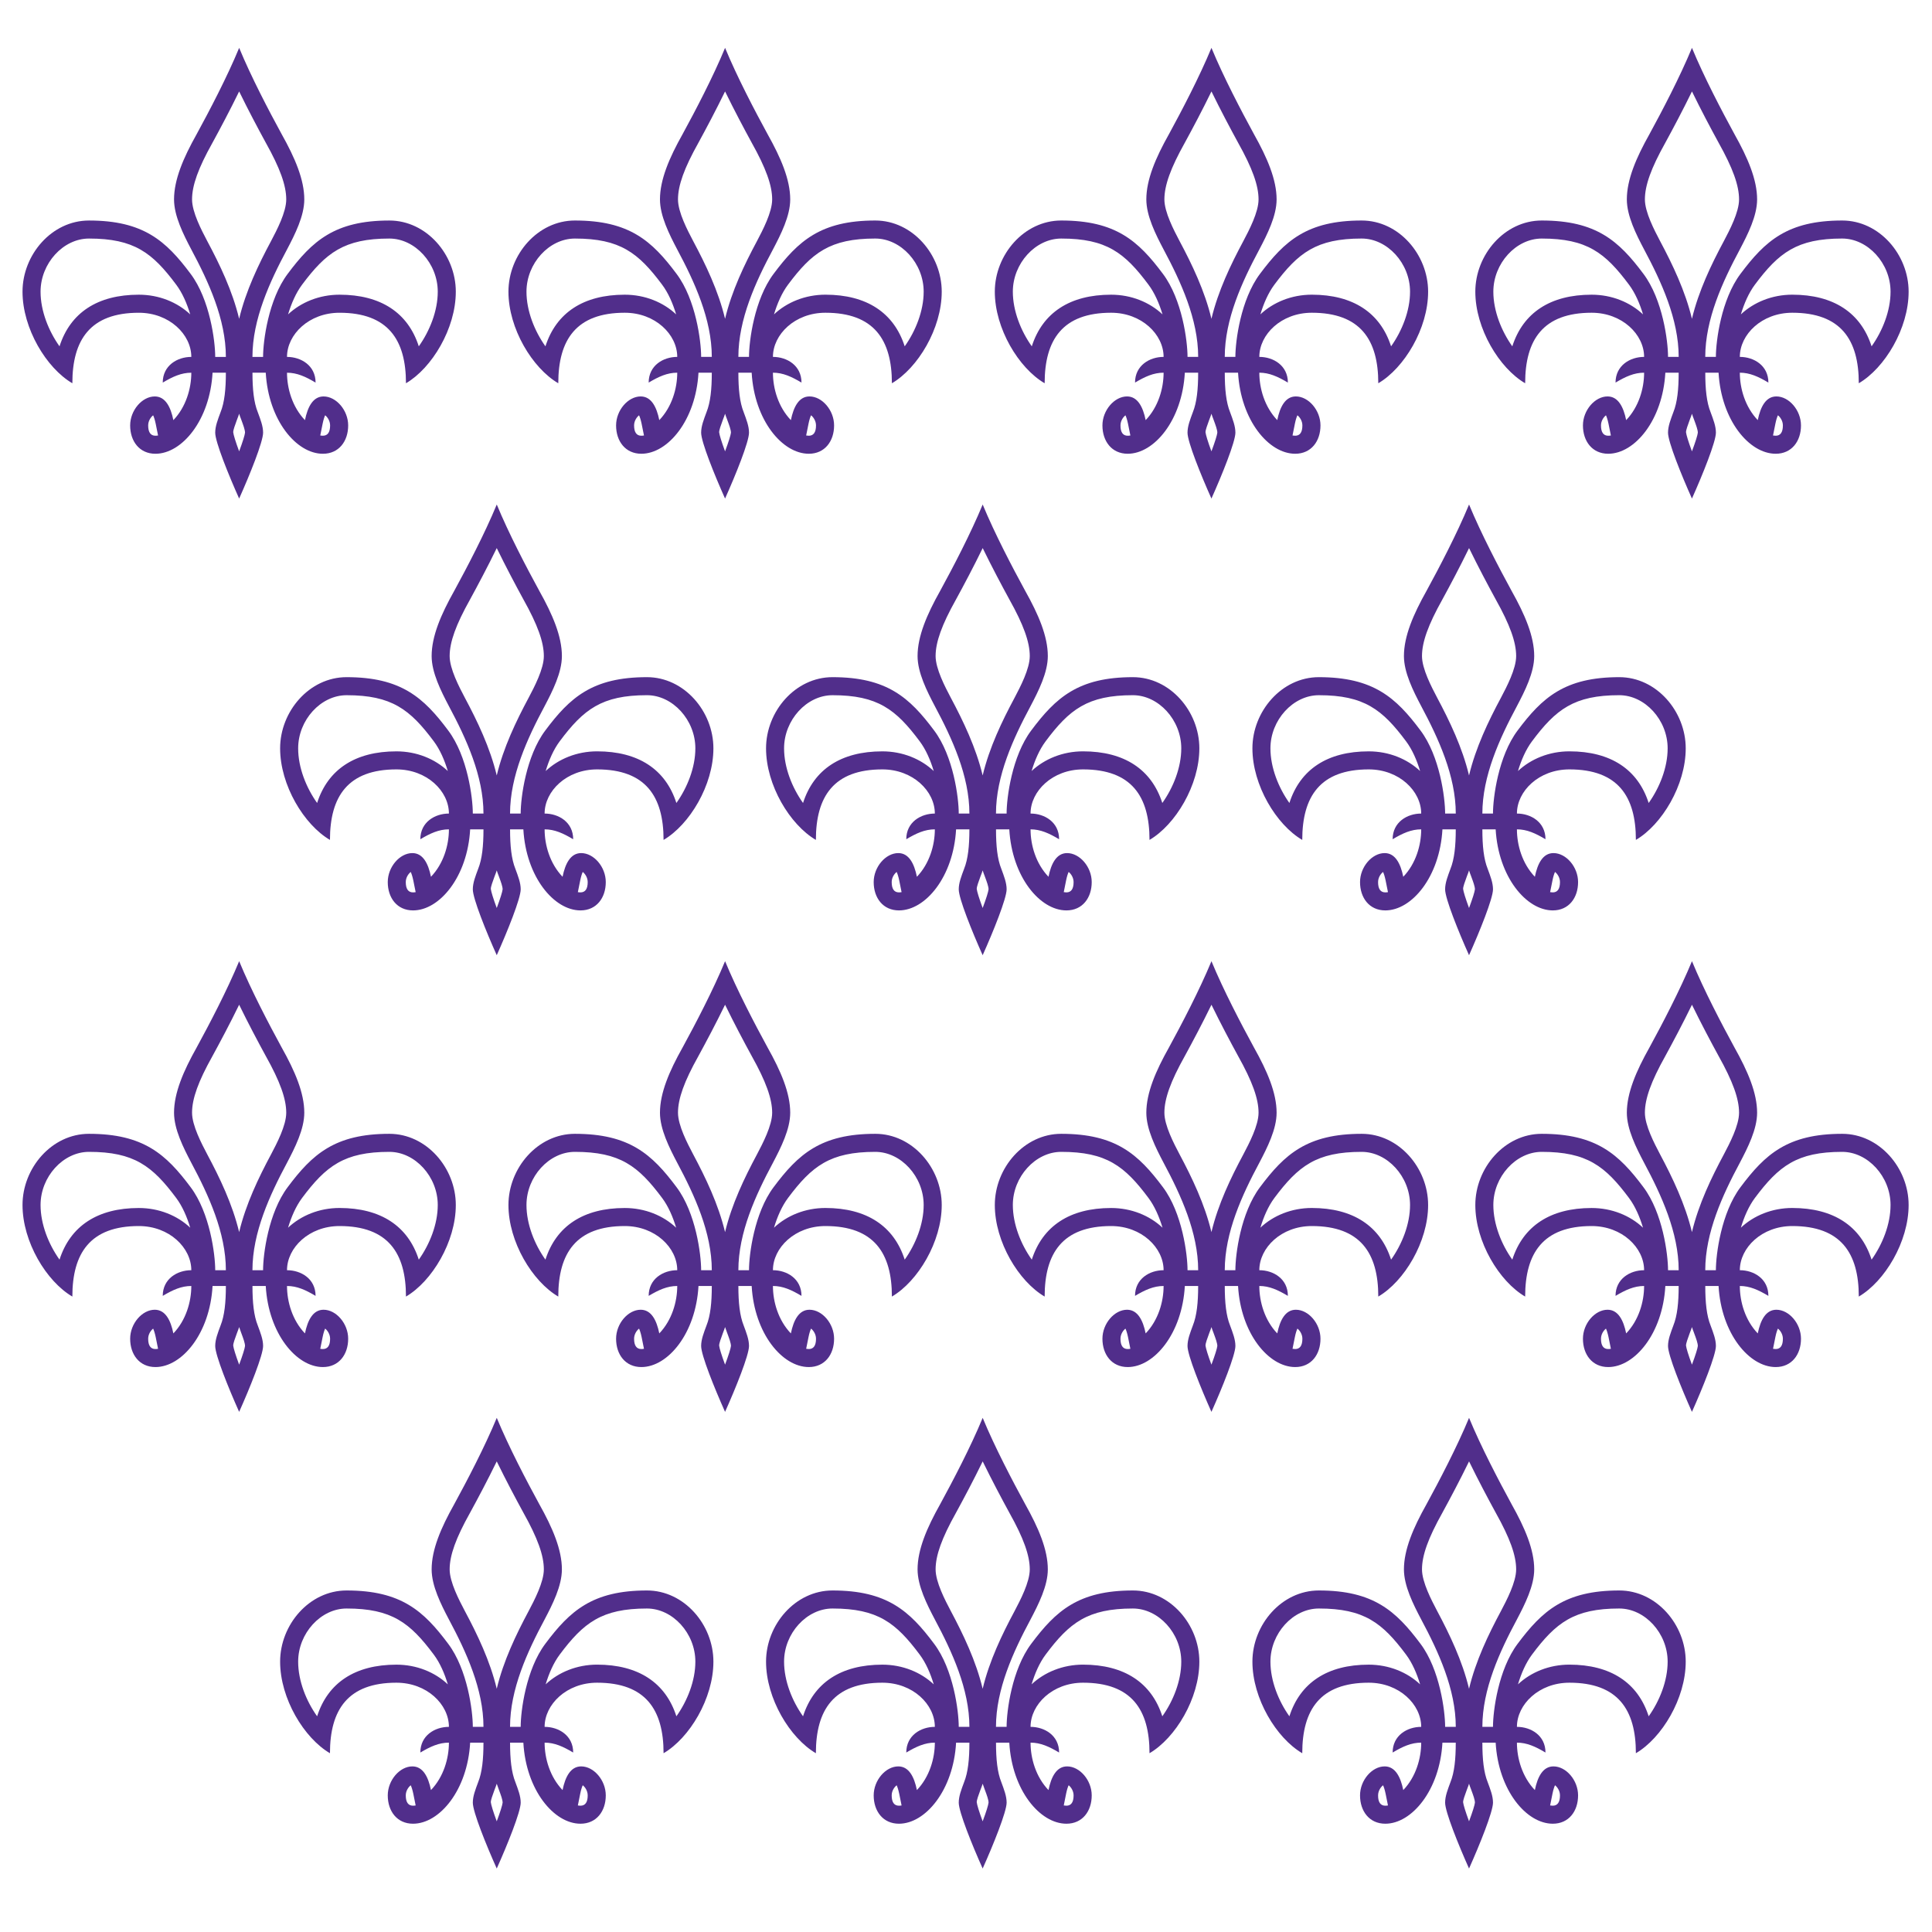 <?xml version="1.0" encoding="utf-8"?>
<!-- Generator: Adobe Illustrator 16.0.3, SVG Export Plug-In . SVG Version: 6.00 Build 0)  -->
<!DOCTYPE svg PUBLIC "-//W3C//DTD SVG 1.1//EN" "http://www.w3.org/Graphics/SVG/1.1/DTD/svg11.dtd">
<svg version="1.1" id="Layer_1" xmlns="http://www.w3.org/2000/svg" xmlns:xlink="http://www.w3.org/1999/xlink" x="0px" y="0px"
	 width="165px" height="165px" viewBox="0 0 165 165" enable-background="new 0 0 165 165" xml:space="preserve">
<g>
	<g>
		<g>
			<defs>
				<path id="SVGID_1_" d="M20.424,38.547c0.304-0.814,0.481-1.387,0.502-1.594c0-0.243-0.147-0.639-0.304-1.064l-0.038-0.105
					c-0.059-0.145-0.111-0.293-0.161-0.45c-0.042,0.14-0.093,0.275-0.144,0.403l-0.058,0.156c-0.153,0.421-0.301,0.816-0.304,1.018
					C19.941,37.139,20.12,37.724,20.424,38.547 M27.575,37.212c0.411,0,0.617-0.296,0.617-0.878c0-0.406-0.244-0.729-0.423-0.868
					c-0.062,0.134-0.141,0.356-0.215,0.721l-0.203,1.004C27.426,37.205,27.503,37.212,27.575,37.212 M13.274,37.212
					c0.073,0,0.149-0.007,0.225-0.021l-0.202-1.004c-0.076-0.363-0.157-0.587-0.218-0.718c-0.18,0.137-0.424,0.458-0.424,0.865
					C12.655,36.917,12.863,37.212,13.274,37.212 M35.766,29.578c0.928-1.303,1.62-3.022,1.62-4.667c0-2.418-1.933-4.538-4.135-4.538
					c-3.859,0-5.418,1.214-7.453,3.941c-0.528,0.706-0.919,1.617-1.196,2.536c1.1-1.032,2.663-1.682,4.392-1.682
					C32.52,25.168,34.844,26.709,35.766,29.578 M5.083,29.578c0.921-2.869,3.245-4.41,6.772-4.41c1.729,0,3.292,0.646,4.391,1.682
					c-0.276-0.921-0.667-1.831-1.198-2.539c-2.032-2.724-3.59-3.938-7.449-3.938c-2.203,0-4.135,2.12-4.135,4.538
					C3.463,26.556,4.155,28.275,5.083,29.578 M20.424,27.227c0.569-2.384,1.656-4.644,2.724-6.638
					c0.486-0.92,1.298-2.465,1.298-3.559c0-1.194-0.536-2.68-1.742-4.833c-0.669-1.225-1.498-2.785-2.28-4.389
					c-0.782,1.604-1.613,3.167-2.288,4.403c-1.199,2.139-1.734,3.624-1.734,4.818c0,1.091,0.812,2.636,1.293,3.55
					C18.767,22.582,19.853,24.843,20.424,27.227 M20.424,42.579c-0.907-2.024-2.044-4.84-2.044-5.626
					c0-0.564,0.227-1.125,0.456-1.747c0.34-0.842,0.454-1.967,0.454-3.375h-1.137c-0.226,4.051-2.61,6.922-4.879,6.922
					c-1.362,0-2.158-1.069-2.158-2.418c0-1.296,1.023-2.477,2.101-2.477c0.907,0,1.362,0.899,1.589,2.024
					c1.077-1.125,1.533-2.7,1.533-4.051c-0.853,0-1.589,0.337-2.44,0.844c0-1.463,1.248-2.194,2.44-2.194
					c0-1.914-1.874-3.771-4.484-3.771c-4.143,0-5.676,2.307-5.676,6.022c-2.214-1.296-4.256-4.672-4.256-7.821
					c0-3.154,2.496-6.078,5.675-6.078c4.654,0,6.583,1.743,8.683,4.557c1.646,2.193,2.099,5.739,2.099,7.091h0.91
					c0-3.208-1.477-6.417-2.951-9.172c-0.683-1.297-1.476-2.873-1.476-4.278c0-1.689,0.793-3.546,1.931-5.571
					c1.077-1.971,2.609-4.896,3.631-7.372c1.021,2.476,2.554,5.4,3.631,7.372c1.137,2.025,1.931,3.882,1.931,5.571
					c0,1.406-0.794,2.981-1.477,4.278c-1.476,2.755-2.951,5.963-2.951,9.172h0.908c0-1.352,0.454-4.897,2.1-7.091
					c2.101-2.814,4.03-4.557,8.685-4.557c3.178,0,5.675,2.924,5.675,6.078c0,3.149-2.042,6.525-4.256,7.821
					c0-3.715-1.533-6.022-5.675-6.022c-2.611,0-4.485,1.857-4.485,3.771c1.193,0,2.44,0.731,2.44,2.194
					c-0.85-0.507-1.587-0.844-2.44-0.844c0,1.351,0.456,2.926,1.533,4.051c0.229-1.125,0.683-2.024,1.59-2.024
					c1.079,0,2.101,1.181,2.101,2.477c0,1.35-0.796,2.418-2.158,2.418c-2.271,0-4.654-2.871-4.881-6.922h-1.135
					c0,1.408,0.114,2.533,0.455,3.375c0.228,0.621,0.453,1.183,0.453,1.747C22.467,37.739,21.332,40.555,20.424,42.579
					L20.424,42.579L20.424,42.579z"/>
			</defs>
			<use xlink:href="#SVGID_1_"  overflow="visible" fill="#512E8B"/>
			<clipPath id="SVGID_2_">
				<use xlink:href="#SVGID_1_"  overflow="visible"/>
			</clipPath>
			<g transform="matrix(1 0 0 1 -5.571428e-008 3.086158e-008)" clip-path="url(#SVGID_2_)">
			</g>
		</g>
	</g>
</g>
<g>
	<g>
		<g>
			<defs>
				<path id="SVGID_3_" d="M61.923,38.547c0.305-0.814,0.482-1.387,0.503-1.594c0-0.243-0.147-0.64-0.304-1.064l-0.038-0.105
					c-0.059-0.145-0.111-0.293-0.161-0.449c-0.042,0.141-0.093,0.275-0.144,0.403l-0.058,0.156
					c-0.153,0.421-0.301,0.816-0.304,1.019C61.44,37.139,61.619,37.724,61.923,38.547 M69.073,37.213
					c0.411,0,0.617-0.297,0.617-0.879c0-0.406-0.244-0.729-0.423-0.867c-0.062,0.133-0.142,0.355-0.216,0.721l-0.202,1.004
					C68.925,37.205,69.002,37.213,69.073,37.213 M54.773,37.213c0.073,0,0.149-0.008,0.225-0.021l-0.202-1.004
					c-0.076-0.363-0.157-0.588-0.218-0.719c-0.18,0.138-0.424,0.459-0.424,0.865C54.154,36.916,54.362,37.213,54.773,37.213
					 M77.265,29.578c0.928-1.303,1.62-3.021,1.62-4.668c0-2.418-1.933-4.538-4.135-4.538c-3.859,0-5.418,1.214-7.452,3.941
					c-0.528,0.706-0.92,1.616-1.196,2.536c1.1-1.032,2.663-1.682,4.392-1.682C74.019,25.168,76.343,26.709,77.265,29.578
					 M46.582,29.578c0.921-2.869,3.245-4.41,6.772-4.41c1.729,0,3.292,0.646,4.391,1.682c-0.276-0.921-0.667-1.83-1.198-2.539
					c-2.032-2.724-3.59-3.938-7.449-3.938c-2.203,0-4.135,2.12-4.135,4.538C44.962,26.557,45.654,28.275,46.582,29.578
					 M61.923,27.227c0.569-2.383,1.656-4.643,2.725-6.637c0.485-0.92,1.298-2.465,1.298-3.559c0-1.194-0.536-2.68-1.742-4.833
					c-0.669-1.225-1.497-2.785-2.28-4.389c-0.782,1.604-1.612,3.167-2.287,4.403c-1.199,2.139-1.734,3.624-1.734,4.818
					c0,1.091,0.812,2.636,1.293,3.55C60.266,22.582,61.352,24.844,61.923,27.227 M61.923,42.579
					c-0.907-2.024-2.043-4.841-2.043-5.626c0-0.564,0.227-1.126,0.456-1.747c0.34-0.843,0.454-1.968,0.454-3.376h-1.137
					c-0.226,4.051-2.61,6.922-4.879,6.922c-1.362,0-2.158-1.068-2.158-2.418c0-1.297,1.023-2.477,2.101-2.477
					c0.907,0,1.362,0.898,1.589,2.023c1.077-1.125,1.533-2.699,1.533-4.051c-0.853,0-1.589,0.338-2.44,0.845
					c0-1.464,1.248-2.194,2.44-2.194c0-1.914-1.874-3.771-4.484-3.771c-4.143,0-5.676,2.308-5.676,6.023
					c-2.214-1.297-4.256-4.672-4.256-7.822c0-3.154,2.496-6.078,5.675-6.078c4.654,0,6.583,1.743,8.683,4.557
					c1.646,2.193,2.099,5.739,2.099,7.091h0.91c0-3.209-1.477-6.416-2.951-9.172c-0.683-1.297-1.476-2.873-1.476-4.278
					c0-1.689,0.793-3.546,1.931-5.571c1.077-1.971,2.609-4.896,3.63-7.372c1.021,2.476,2.555,5.4,3.631,7.372
					c1.137,2.025,1.932,3.882,1.932,5.571c0,1.406-0.795,2.981-1.477,4.278c-1.477,2.756-2.951,5.963-2.951,9.172h0.908
					c0-1.352,0.454-4.897,2.1-7.091c2.102-2.814,4.029-4.557,8.685-4.557c3.179,0,5.675,2.923,5.675,6.078
					c0,3.15-2.043,6.525-4.256,7.822c0-3.716-1.533-6.023-5.676-6.023c-2.61,0-4.484,1.857-4.484,3.771
					c1.192,0,2.439,0.73,2.439,2.194c-0.85-0.507-1.587-0.845-2.439-0.845c0,1.352,0.455,2.926,1.532,4.051
					c0.229-1.125,0.683-2.023,1.59-2.023c1.079,0,2.101,1.18,2.101,2.477c0,1.35-0.795,2.418-2.158,2.418
					c-2.271,0-4.653-2.871-4.881-6.922H63.06c0,1.408,0.114,2.533,0.455,3.376c0.228,0.621,0.453,1.183,0.453,1.747
					C63.966,37.738,62.831,40.555,61.923,42.579L61.923,42.579L61.923,42.579z"/>
			</defs>
			<use xlink:href="#SVGID_3_"  overflow="visible" fill="#512E8B"/>
			<clipPath id="SVGID_4_">
				<use xlink:href="#SVGID_3_"  overflow="visible"/>
			</clipPath>
			<g transform="matrix(1 0 0 1 1.112859e-006 3.086158e-008)" clip-path="url(#SVGID_4_)">
			</g>
		</g>
	</g>
</g>
<g>
	<g>
		<g>
			<defs>
				<path id="SVGID_5_" d="M103.461,38.547c0.305-0.814,0.482-1.387,0.503-1.594c0-0.243-0.147-0.64-0.304-1.064l-0.038-0.105
					c-0.06-0.145-0.111-0.293-0.161-0.449c-0.042,0.141-0.093,0.275-0.145,0.403l-0.058,0.156c-0.153,0.421-0.301,0.816-0.304,1.019
					C102.979,37.139,103.157,37.724,103.461,38.547 M110.611,37.213c0.41,0,0.617-0.297,0.617-0.879
					c0-0.406-0.244-0.729-0.424-0.867c-0.062,0.133-0.142,0.355-0.216,0.721l-0.202,1.004
					C110.463,37.205,110.54,37.213,110.611,37.213 M96.311,37.213c0.073,0,0.149-0.008,0.227-0.021l-0.202-1.004
					c-0.076-0.363-0.155-0.588-0.218-0.719c-0.18,0.138-0.424,0.459-0.424,0.865C95.691,36.916,95.9,37.213,96.311,37.213
					 M118.803,29.578c0.928-1.303,1.62-3.021,1.62-4.668c0-2.418-1.933-4.538-4.135-4.538c-3.858,0-5.418,1.214-7.452,3.941
					c-0.527,0.706-0.92,1.616-1.195,2.536c1.1-1.032,2.662-1.682,4.392-1.682C115.557,25.168,117.881,26.709,118.803,29.578
					 M88.119,29.578c0.922-2.869,3.246-4.41,6.773-4.41c1.729,0,3.291,0.646,4.391,1.682c-0.277-0.921-0.668-1.83-1.199-2.539
					c-2.031-2.724-3.59-3.938-7.449-3.938c-2.201,0-4.135,2.12-4.135,4.538C86.5,26.557,87.191,28.275,88.119,29.578
					 M103.461,27.227c0.568-2.383,1.656-4.643,2.725-6.637c0.485-0.92,1.299-2.465,1.299-3.559c0-1.194-0.536-2.68-1.742-4.833
					c-0.669-1.225-1.497-2.785-2.28-4.389c-0.782,1.604-1.612,3.167-2.287,4.403c-1.198,2.139-1.733,3.624-1.733,4.818
					c0,1.091,0.813,2.636,1.293,3.55C101.805,22.582,102.891,24.844,103.461,27.227 M103.461,42.579
					c-0.906-2.024-2.043-4.841-2.043-5.626c0-0.564,0.227-1.126,0.455-1.747c0.34-0.843,0.454-1.968,0.454-3.376h-1.138
					c-0.226,4.051-2.609,6.922-4.879,6.922c-1.361,0-2.158-1.068-2.158-2.418c0-1.297,1.022-2.477,2.102-2.477
					c0.906,0,1.361,0.898,1.59,2.023c1.076-1.125,1.532-2.699,1.532-4.051c-0.853,0-1.589,0.338-2.44,0.845
					c0-1.464,1.248-2.194,2.44-2.194c0-1.914-1.874-3.771-4.483-3.771c-4.144,0-5.676,2.308-5.676,6.023
					c-2.215-1.297-4.256-4.672-4.256-7.822c0-3.154,2.496-6.078,5.674-6.078c4.654,0,6.583,1.743,8.684,4.557
					c1.646,2.193,2.101,5.739,2.101,7.091h0.909c0-3.209-1.477-6.416-2.951-9.172c-0.684-1.297-1.477-2.873-1.477-4.278
					c0-1.689,0.793-3.546,1.931-5.571c1.077-1.971,2.608-4.896,3.631-7.372c1.021,2.476,2.556,5.4,3.631,7.372
					c1.138,2.025,1.933,3.882,1.933,5.571c0,1.406-0.795,2.981-1.478,4.278c-1.478,2.756-2.95,5.963-2.95,9.172h0.907
					c0-1.352,0.454-4.897,2.101-7.091c2.102-2.814,4.028-4.557,8.685-4.557c3.179,0,5.675,2.923,5.675,6.078
					c0,3.15-2.043,6.525-4.256,7.822c0-3.716-1.533-6.023-5.676-6.023c-2.61,0-4.484,1.857-4.484,3.771
					c1.192,0,2.439,0.73,2.439,2.194c-0.85-0.507-1.588-0.845-2.439-0.845c0,1.352,0.455,2.926,1.532,4.051
					c0.229-1.125,0.683-2.023,1.59-2.023c1.079,0,2.101,1.18,2.101,2.477c0,1.35-0.795,2.418-2.158,2.418
					c-2.271,0-4.652-2.871-4.881-6.922h-1.135c0,1.408,0.114,2.533,0.455,3.376c0.229,0.621,0.453,1.183,0.453,1.747
					C105.504,37.738,104.369,40.555,103.461,42.579L103.461,42.579L103.461,42.579z"/>
			</defs>
			<use xlink:href="#SVGID_5_"  overflow="visible" fill="#512E8B"/>
			<clipPath id="SVGID_6_">
				<use xlink:href="#SVGID_5_"  overflow="visible"/>
			</clipPath>
			<g transform="matrix(1 0 0 1 4.216477e-007 3.086158e-008)" clip-path="url(#SVGID_6_)">
			</g>
		</g>
	</g>
</g>
<g>
	<g>
		<g>
			<defs>
				<path id="SVGID_7_" d="M144.498,38.547c0.305-0.814,0.482-1.387,0.503-1.594c0-0.243-0.147-0.64-0.304-1.064l-0.038-0.105
					c-0.06-0.145-0.111-0.293-0.161-0.449c-0.042,0.141-0.093,0.275-0.145,0.403l-0.058,0.156c-0.153,0.421-0.301,0.816-0.304,1.019
					C144.016,37.139,144.193,37.724,144.498,38.547 M151.648,37.213c0.41,0,0.617-0.297,0.617-0.879
					c0-0.406-0.244-0.729-0.424-0.867c-0.063,0.133-0.142,0.355-0.216,0.721l-0.202,1.004
					C151.5,37.205,151.577,37.213,151.648,37.213 M137.348,37.213c0.073,0,0.149-0.008,0.227-0.021l-0.202-1.004
					c-0.076-0.363-0.156-0.588-0.218-0.719c-0.18,0.138-0.424,0.459-0.424,0.865C136.729,36.916,136.938,37.213,137.348,37.213
					 M159.84,29.578c0.928-1.303,1.62-3.021,1.62-4.668c0-2.418-1.933-4.538-4.135-4.538c-3.859,0-5.418,1.214-7.452,3.941
					c-0.527,0.706-0.92,1.616-1.196,2.536c1.101-1.032,2.663-1.682,4.392-1.682C156.594,25.168,158.918,26.709,159.84,29.578
					 M129.156,29.578c0.922-2.869,3.246-4.41,6.773-4.41c1.729,0,3.291,0.646,4.391,1.682c-0.277-0.921-0.668-1.83-1.199-2.539
					c-2.031-2.724-3.59-3.938-7.449-3.938c-2.201,0-4.135,2.12-4.135,4.538C127.537,26.557,128.229,28.275,129.156,29.578
					 M144.498,27.227c0.568-2.383,1.656-4.643,2.725-6.637c0.485-0.92,1.299-2.465,1.299-3.559c0-1.194-0.537-2.68-1.742-4.833
					c-0.67-1.225-1.497-2.785-2.28-4.389c-0.782,1.604-1.612,3.167-2.287,4.403c-1.198,2.139-1.733,3.624-1.733,4.818
					c0,1.091,0.813,2.636,1.293,3.55C142.841,22.582,143.927,24.844,144.498,27.227 M144.498,42.579
					c-0.907-2.024-2.043-4.841-2.043-5.626c0-0.564,0.227-1.126,0.455-1.747c0.34-0.843,0.454-1.968,0.454-3.376h-1.138
					c-0.226,4.051-2.609,6.922-4.879,6.922c-1.361,0-2.158-1.068-2.158-2.418c0-1.297,1.022-2.477,2.102-2.477
					c0.906,0,1.361,0.898,1.59,2.023c1.076-1.125,1.532-2.699,1.532-4.051c-0.853,0-1.589,0.338-2.44,0.845
					c0-1.464,1.248-2.194,2.44-2.194c0-1.914-1.874-3.771-4.483-3.771c-4.144,0-5.676,2.308-5.676,6.023
					c-2.215-1.297-4.256-4.672-4.256-7.822c0-3.154,2.496-6.078,5.674-6.078c4.654,0,6.583,1.743,8.684,4.557
					c1.646,2.193,2.101,5.739,2.101,7.091h0.909c0-3.209-1.477-6.416-2.951-9.172c-0.684-1.297-1.477-2.873-1.477-4.278
					c0-1.689,0.793-3.546,1.931-5.571c1.077-1.971,2.608-4.896,3.631-7.372c1.021,2.476,2.556,5.4,3.631,7.372
					c1.138,2.025,1.933,3.882,1.933,5.571c0,1.406-0.795,2.981-1.478,4.278c-1.478,2.756-2.951,5.963-2.951,9.172h0.908
					c0-1.352,0.454-4.897,2.101-7.091c2.102-2.814,4.028-4.557,8.685-4.557c3.179,0,5.675,2.923,5.675,6.078
					c0,3.15-2.043,6.525-4.256,7.822c0-3.716-1.533-6.023-5.676-6.023c-2.61,0-4.484,1.857-4.484,3.771
					c1.191,0,2.439,0.73,2.439,2.194c-0.851-0.507-1.588-0.845-2.439-0.845c0,1.352,0.455,2.926,1.532,4.051
					c0.229-1.125,0.683-2.023,1.59-2.023c1.079,0,2.101,1.18,2.101,2.477c0,1.35-0.795,2.418-2.158,2.418
					c-2.271,0-4.652-2.871-4.881-6.922h-1.135c0,1.408,0.114,2.533,0.455,3.376c0.229,0.621,0.453,1.183,0.453,1.747
					C146.541,37.738,145.406,40.555,144.498,42.579L144.498,42.579L144.498,42.579z"/>
			</defs>
			<use xlink:href="#SVGID_7_"  overflow="visible" fill="#512E8B"/>
			<clipPath id="SVGID_8_">
				<use xlink:href="#SVGID_7_"  overflow="visible"/>
			</clipPath>
			<g transform="matrix(1 0 0 1 5.031892e-006 3.086158e-008)" clip-path="url(#SVGID_8_)">
			</g>
		</g>
	</g>
</g>
<g>
	<g>
		<g>
			<defs>
				<path id="SVGID_9_" d="M42.424,77.547c0.304-0.814,0.481-1.387,0.502-1.594c0-0.243-0.147-0.64-0.304-1.064l-0.038-0.105
					c-0.059-0.145-0.111-0.293-0.161-0.449c-0.042,0.141-0.093,0.275-0.144,0.403l-0.058,0.156
					c-0.153,0.421-0.301,0.816-0.304,1.019C41.941,76.139,42.12,76.724,42.424,77.547 M49.575,76.213
					c0.411,0,0.617-0.297,0.617-0.879c0-0.406-0.244-0.729-0.423-0.867c-0.062,0.133-0.141,0.355-0.215,0.721l-0.203,1.004
					C49.426,76.205,49.503,76.213,49.575,76.213 M35.274,76.213c0.073,0,0.149-0.008,0.225-0.021l-0.202-1.004
					c-0.076-0.363-0.157-0.588-0.218-0.719c-0.18,0.138-0.424,0.459-0.424,0.865C34.655,75.916,34.863,76.213,35.274,76.213
					 M57.766,68.578c0.928-1.303,1.62-3.021,1.62-4.668c0-2.418-1.933-4.538-4.135-4.538c-3.859,0-5.418,1.214-7.453,3.941
					c-0.528,0.706-0.919,1.616-1.196,2.536c1.1-1.032,2.663-1.682,4.392-1.682C54.52,64.168,56.844,65.709,57.766,68.578
					 M27.083,68.578c0.921-2.869,3.245-4.41,6.772-4.41c1.729,0,3.292,0.646,4.391,1.682c-0.276-0.921-0.667-1.83-1.198-2.539
					c-2.032-2.724-3.59-3.938-7.449-3.938c-2.203,0-4.135,2.12-4.135,4.538C25.463,65.557,26.155,67.275,27.083,68.578
					 M42.424,66.227c0.569-2.383,1.656-4.643,2.724-6.637c0.486-0.92,1.298-2.465,1.298-3.559c0-1.194-0.536-2.68-1.742-4.833
					c-0.669-1.225-1.498-2.785-2.28-4.389c-0.782,1.604-1.613,3.167-2.288,4.403c-1.199,2.139-1.734,3.624-1.734,4.818
					c0,1.091,0.812,2.636,1.293,3.55C40.767,61.582,41.853,63.844,42.424,66.227 M42.424,81.579
					c-0.907-2.024-2.044-4.841-2.044-5.626c0-0.564,0.227-1.126,0.456-1.747c0.34-0.843,0.454-1.968,0.454-3.376h-1.137
					c-0.226,4.051-2.61,6.922-4.879,6.922c-1.362,0-2.158-1.068-2.158-2.418c0-1.297,1.023-2.477,2.101-2.477
					c0.907,0,1.362,0.898,1.589,2.023c1.077-1.125,1.533-2.699,1.533-4.051c-0.853,0-1.589,0.338-2.44,0.845
					c0-1.464,1.248-2.194,2.44-2.194c0-1.914-1.874-3.771-4.484-3.771c-4.143,0-5.676,2.308-5.676,6.023
					c-2.214-1.297-4.256-4.672-4.256-7.822c0-3.154,2.496-6.078,5.675-6.078c4.654,0,6.583,1.743,8.683,4.557
					c1.646,2.193,2.099,5.739,2.099,7.091h0.91c0-3.209-1.477-6.416-2.951-9.172c-0.683-1.297-1.476-2.873-1.476-4.278
					c0-1.689,0.793-3.546,1.931-5.571c1.077-1.971,2.609-4.896,3.631-7.372c1.021,2.476,2.554,5.4,3.631,7.372
					c1.137,2.025,1.931,3.882,1.931,5.571c0,1.406-0.794,2.981-1.477,4.278c-1.476,2.756-2.951,5.963-2.951,9.172h0.908
					c0-1.352,0.454-4.897,2.1-7.091c2.101-2.814,4.03-4.557,8.685-4.557c3.178,0,5.675,2.923,5.675,6.078
					c0,3.15-2.042,6.525-4.256,7.822c0-3.716-1.533-6.023-5.675-6.023c-2.611,0-4.485,1.857-4.485,3.771
					c1.193,0,2.44,0.73,2.44,2.194c-0.85-0.507-1.587-0.845-2.44-0.845c0,1.352,0.456,2.926,1.533,4.051
					c0.229-1.125,0.683-2.023,1.59-2.023c1.079,0,2.101,1.18,2.101,2.477c0,1.35-0.796,2.418-2.158,2.418
					c-2.271,0-4.654-2.871-4.881-6.922h-1.135c0,1.408,0.114,2.533,0.455,3.376c0.228,0.621,0.453,1.183,0.453,1.747
					C44.467,76.738,43.332,79.555,42.424,81.579L42.424,81.579L42.424,81.579z"/>
			</defs>
			<use xlink:href="#SVGID_9_"  overflow="visible" fill="#512E8B"/>
			<clipPath id="SVGID_10_">
				<use xlink:href="#SVGID_9_"  overflow="visible"/>
			</clipPath>
			<g transform="matrix(1 0 0 1 8.068441e-007 5.000484e-007)" clip-path="url(#SVGID_10_)">
			</g>
		</g>
	</g>
</g>
<g>
	<g>
		<g>
			<defs>
				<path id="SVGID_11_" d="M83.923,77.547c0.306-0.814,0.481-1.387,0.503-1.594c0-0.243-0.146-0.64-0.304-1.064l-0.038-0.105
					c-0.059-0.145-0.111-0.293-0.161-0.449c-0.042,0.141-0.093,0.275-0.144,0.403l-0.059,0.156
					c-0.152,0.421-0.301,0.816-0.304,1.019C83.439,76.139,83.619,76.724,83.923,77.547 M91.073,76.213
					c0.411,0,0.616-0.297,0.616-0.879c0-0.406-0.244-0.729-0.422-0.867c-0.063,0.133-0.143,0.355-0.217,0.721l-0.201,1.004
					C90.925,76.205,91.002,76.213,91.073,76.213 M76.773,76.213c0.073,0,0.149-0.008,0.225-0.021l-0.202-1.004
					c-0.076-0.363-0.157-0.588-0.218-0.719c-0.18,0.138-0.424,0.459-0.424,0.865C76.154,75.916,76.362,76.213,76.773,76.213
					 M99.266,68.578c0.928-1.303,1.619-3.021,1.619-4.668c0-2.418-1.933-4.538-4.135-4.538c-3.859,0-5.418,1.214-7.452,3.941
					c-0.528,0.706-0.92,1.616-1.196,2.536c1.101-1.032,2.664-1.682,4.393-1.682C96.02,64.168,98.343,65.709,99.266,68.578
					 M68.582,68.578c0.921-2.869,3.245-4.41,6.772-4.41c1.729,0,3.292,0.646,4.391,1.682c-0.276-0.921-0.667-1.83-1.198-2.539
					c-2.032-2.724-3.59-3.938-7.449-3.938c-2.203,0-4.135,2.12-4.135,4.538C66.962,65.557,67.654,67.275,68.582,68.578
					 M83.923,66.227c0.569-2.383,1.656-4.643,2.726-6.637c0.484-0.92,1.297-2.465,1.297-3.559c0-1.194-0.535-2.68-1.741-4.833
					c-0.669-1.225-1.497-2.785-2.28-4.389c-0.781,1.604-1.612,3.167-2.287,4.403c-1.199,2.139-1.734,3.624-1.734,4.818
					c0,1.091,0.812,2.636,1.293,3.55C82.266,61.582,83.352,63.844,83.923,66.227 M83.923,81.579
					c-0.907-2.024-2.043-4.841-2.043-5.626c0-0.564,0.227-1.126,0.456-1.747c0.34-0.843,0.454-1.968,0.454-3.376h-1.137
					c-0.226,4.051-2.61,6.922-4.879,6.922c-1.362,0-2.158-1.068-2.158-2.418c0-1.297,1.023-2.477,2.101-2.477
					c0.907,0,1.362,0.898,1.589,2.023c1.077-1.125,1.533-2.699,1.533-4.051c-0.853,0-1.589,0.338-2.44,0.845
					c0-1.464,1.248-2.194,2.44-2.194c0-1.914-1.874-3.771-4.484-3.771c-4.143,0-5.676,2.308-5.676,6.023
					c-2.214-1.297-4.256-4.672-4.256-7.822c0-3.154,2.496-6.078,5.675-6.078c4.654,0,6.583,1.743,8.683,4.557
					c1.646,2.193,2.099,5.739,2.099,7.091h0.91c0-3.209-1.477-6.416-2.951-9.172c-0.683-1.297-1.476-2.873-1.476-4.278
					c0-1.689,0.793-3.546,1.931-5.571c1.077-1.971,2.609-4.896,3.63-7.372c1.021,2.476,2.555,5.4,3.631,7.372
					c1.137,2.025,1.932,3.882,1.932,5.571c0,1.406-0.795,2.981-1.477,4.278c-1.477,2.756-2.951,5.963-2.951,9.172h0.908
					c0-1.352,0.454-4.897,2.1-7.091c2.103-2.814,4.029-4.557,8.686-4.557c3.18,0,5.675,2.923,5.675,6.078
					c0,3.15-2.043,6.525-4.256,7.822c0-3.716-1.532-6.023-5.676-6.023c-2.61,0-4.484,1.857-4.484,3.771
					c1.192,0,2.439,0.73,2.439,2.194c-0.851-0.507-1.587-0.845-2.439-0.845c0,1.352,0.455,2.926,1.532,4.051
					c0.229-1.125,0.684-2.023,1.59-2.023c1.079,0,2.102,1.18,2.102,2.477c0,1.35-0.795,2.418-2.158,2.418
					c-2.271,0-4.653-2.871-4.881-6.922h-1.135c0,1.408,0.113,2.533,0.455,3.376c0.228,0.621,0.452,1.183,0.452,1.747
					C85.966,76.738,84.831,79.555,83.923,81.579L83.923,81.579L83.923,81.579z"/>
			</defs>
			<use xlink:href="#SVGID_11_"  overflow="visible" fill="#512E8B"/>
			<clipPath id="SVGID_12_">
				<use xlink:href="#SVGID_11_"  overflow="visible"/>
			</clipPath>
			<g transform="matrix(1 0 0 1 1.975417e-006 5.000484e-007)" clip-path="url(#SVGID_12_)">
			</g>
		</g>
	</g>
</g>
<g>
	<g>
		<g>
			<defs>
				<path id="SVGID_13_" d="M125.461,77.547c0.305-0.814,0.482-1.387,0.503-1.594c0-0.243-0.147-0.64-0.304-1.064l-0.038-0.105
					c-0.06-0.145-0.111-0.293-0.161-0.449c-0.042,0.141-0.093,0.275-0.145,0.403l-0.058,0.156c-0.153,0.421-0.301,0.816-0.304,1.019
					C124.979,76.139,125.157,76.724,125.461,77.547 M132.611,76.213c0.41,0,0.617-0.297,0.617-0.879
					c0-0.406-0.244-0.729-0.424-0.867c-0.062,0.133-0.142,0.355-0.216,0.721l-0.202,1.004
					C132.463,76.205,132.54,76.213,132.611,76.213 M118.311,76.213c0.073,0,0.149-0.008,0.227-0.021l-0.202-1.004
					c-0.076-0.363-0.155-0.588-0.218-0.719c-0.18,0.138-0.424,0.459-0.424,0.865C117.691,75.916,117.9,76.213,118.311,76.213
					 M140.803,68.578c0.928-1.303,1.62-3.021,1.62-4.668c0-2.418-1.933-4.538-4.135-4.538c-3.858,0-5.418,1.214-7.452,3.941
					c-0.527,0.706-0.92,1.616-1.195,2.536c1.1-1.032,2.662-1.682,4.392-1.682C137.557,64.168,139.881,65.709,140.803,68.578
					 M110.119,68.578c0.922-2.869,3.246-4.41,6.773-4.41c1.729,0,3.291,0.646,4.391,1.682c-0.277-0.921-0.668-1.83-1.199-2.539
					c-2.031-2.724-3.59-3.938-7.449-3.938c-2.201,0-4.135,2.12-4.135,4.538C108.5,65.557,109.191,67.275,110.119,68.578
					 M125.461,66.227c0.568-2.383,1.656-4.643,2.725-6.637c0.485-0.92,1.299-2.465,1.299-3.559c0-1.194-0.536-2.68-1.742-4.833
					c-0.669-1.225-1.497-2.785-2.28-4.389c-0.782,1.604-1.612,3.167-2.287,4.403c-1.198,2.139-1.733,3.624-1.733,4.818
					c0,1.091,0.813,2.636,1.293,3.55C123.805,61.582,124.891,63.844,125.461,66.227 M125.461,81.579
					c-0.906-2.024-2.043-4.841-2.043-5.626c0-0.564,0.227-1.126,0.455-1.747c0.34-0.843,0.454-1.968,0.454-3.376h-1.138
					c-0.226,4.051-2.609,6.922-4.879,6.922c-1.361,0-2.158-1.068-2.158-2.418c0-1.297,1.022-2.477,2.102-2.477
					c0.906,0,1.361,0.898,1.59,2.023c1.076-1.125,1.532-2.699,1.532-4.051c-0.853,0-1.589,0.338-2.44,0.845
					c0-1.464,1.248-2.194,2.44-2.194c0-1.914-1.874-3.771-4.483-3.771c-4.144,0-5.676,2.308-5.676,6.023
					c-2.215-1.297-4.256-4.672-4.256-7.822c0-3.154,2.496-6.078,5.674-6.078c4.654,0,6.583,1.743,8.684,4.557
					c1.646,2.193,2.101,5.739,2.101,7.091h0.909c0-3.209-1.477-6.416-2.951-9.172c-0.684-1.297-1.477-2.873-1.477-4.278
					c0-1.689,0.793-3.546,1.931-5.571c1.077-1.971,2.608-4.896,3.631-7.372c1.021,2.476,2.556,5.4,3.631,7.372
					c1.138,2.025,1.933,3.882,1.933,5.571c0,1.406-0.795,2.981-1.478,4.278c-1.478,2.756-2.95,5.963-2.95,9.172h0.907
					c0-1.352,0.454-4.897,2.101-7.091c2.102-2.814,4.028-4.557,8.685-4.557c3.179,0,5.675,2.923,5.675,6.078
					c0,3.15-2.043,6.525-4.256,7.822c0-3.716-1.533-6.023-5.676-6.023c-2.61,0-4.484,1.857-4.484,3.771
					c1.192,0,2.439,0.73,2.439,2.194c-0.85-0.507-1.588-0.845-2.439-0.845c0,1.352,0.455,2.926,1.532,4.051
					c0.229-1.125,0.683-2.023,1.59-2.023c1.079,0,2.101,1.18,2.101,2.477c0,1.35-0.795,2.418-2.157,2.418
					c-2.271,0-4.653-2.871-4.882-6.922h-1.135c0,1.408,0.114,2.533,0.455,3.376c0.229,0.621,0.453,1.183,0.453,1.747
					C127.504,76.738,126.369,79.555,125.461,81.579L125.461,81.579L125.461,81.579z"/>
			</defs>
			<use xlink:href="#SVGID_13_"  overflow="visible" fill="#512E8B"/>
			<clipPath id="SVGID_14_">
				<use xlink:href="#SVGID_13_"  overflow="visible"/>
			</clipPath>
			<g transform="matrix(1 0 0 1 7.159524e-006 5.000484e-007)" clip-path="url(#SVGID_14_)">
			</g>
		</g>
	</g>
</g>
<g>
	<g>
		<g>
			<defs>
				<path id="SVGID_15_" d="M20.424,116.547c0.304-0.814,0.481-1.387,0.502-1.594c0-0.243-0.147-0.641-0.304-1.064l-0.038-0.104
					c-0.059-0.146-0.111-0.293-0.161-0.449c-0.042,0.142-0.093,0.274-0.144,0.403l-0.058,0.156c-0.153,0.42-0.301,0.815-0.304,1.019
					C19.941,115.139,20.12,115.725,20.424,116.547 M27.575,115.213c0.411,0,0.617-0.297,0.617-0.879
					c0-0.406-0.244-0.729-0.423-0.867c-0.062,0.133-0.141,0.355-0.215,0.721l-0.203,1.004
					C27.426,115.205,27.503,115.213,27.575,115.213 M13.274,115.213c0.073,0,0.149-0.008,0.225-0.021l-0.202-1.004
					c-0.076-0.362-0.157-0.588-0.218-0.719c-0.18,0.139-0.424,0.459-0.424,0.865C12.655,114.916,12.863,115.213,13.274,115.213
					 M35.766,107.578c0.928-1.303,1.62-3.021,1.62-4.668c0-2.418-1.933-4.537-4.135-4.537c-3.859,0-5.418,1.214-7.453,3.939
					c-0.528,0.707-0.919,1.617-1.196,2.537c1.1-1.033,2.663-1.683,4.392-1.683C32.52,103.168,34.844,104.709,35.766,107.578
					 M5.083,107.578c0.921-2.869,3.245-4.41,6.772-4.41c1.729,0,3.292,0.646,4.391,1.682c-0.276-0.92-0.667-1.83-1.198-2.539
					c-2.032-2.724-3.59-3.938-7.449-3.938c-2.203,0-4.135,2.119-4.135,4.537C3.463,104.557,4.155,106.275,5.083,107.578
					 M20.424,105.227c0.569-2.383,1.656-4.643,2.724-6.637c0.486-0.921,1.298-2.466,1.298-3.561c0-1.193-0.536-2.68-1.742-4.832
					c-0.669-1.225-1.498-2.785-2.28-4.389c-0.782,1.604-1.613,3.166-2.288,4.402c-1.199,2.139-1.734,3.624-1.734,4.818
					c0,1.091,0.812,2.636,1.293,3.55C18.767,100.582,19.853,102.844,20.424,105.227 M20.424,120.579
					c-0.907-2.024-2.044-4.841-2.044-5.626c0-0.564,0.227-1.126,0.456-1.747c0.34-0.843,0.454-1.968,0.454-3.376h-1.137
					c-0.226,4.051-2.61,6.922-4.879,6.922c-1.362,0-2.158-1.068-2.158-2.418c0-1.297,1.023-2.477,2.101-2.477
					c0.907,0,1.362,0.897,1.589,2.022c1.077-1.125,1.533-2.698,1.533-4.051c-0.853,0-1.589,0.338-2.44,0.845
					c0-1.464,1.248-2.193,2.44-2.193c0-1.914-1.874-3.771-4.484-3.771c-4.143,0-5.676,2.309-5.676,6.023
					c-2.214-1.297-4.256-4.672-4.256-7.822c0-3.154,2.496-6.078,5.675-6.078c4.654,0,6.583,1.744,8.683,4.559
					c1.646,2.192,2.099,5.738,2.099,7.09h0.91c0-3.209-1.477-6.416-2.951-9.172c-0.683-1.297-1.476-2.873-1.476-4.277
					c0-1.689,0.793-3.547,1.931-5.571c1.077-1.972,2.609-4.896,3.631-7.372c1.021,2.475,2.554,5.4,3.631,7.372
					c1.137,2.024,1.931,3.882,1.931,5.571c0,1.404-0.794,2.98-1.477,4.277c-1.476,2.756-2.951,5.963-2.951,9.172h0.908
					c0-1.352,0.454-4.896,2.1-7.09c2.101-2.813,4.03-4.559,8.685-4.559c3.178,0,5.675,2.924,5.675,6.078
					c0,3.15-2.042,6.525-4.256,7.822c0-3.717-1.533-6.023-5.675-6.023c-2.611,0-4.485,1.857-4.485,3.771
					c1.193,0,2.44,0.729,2.44,2.193c-0.85-0.507-1.587-0.845-2.44-0.845c0,1.353,0.456,2.926,1.533,4.051
					c0.229-1.125,0.683-2.022,1.59-2.022c1.079,0,2.101,1.18,2.101,2.477c0,1.35-0.796,2.418-2.158,2.418
					c-2.271,0-4.654-2.871-4.881-6.922h-1.135c0,1.408,0.114,2.533,0.455,3.376c0.228,0.621,0.453,1.183,0.453,1.747
					C22.467,115.738,21.332,118.555,20.424,120.579L20.424,120.579L20.424,120.579z"/>
			</defs>
			<use xlink:href="#SVGID_15_"  overflow="visible" fill="#512E8B"/>
			<clipPath id="SVGID_16_">
				<use xlink:href="#SVGID_15_"  overflow="visible"/>
			</clipPath>
			<g transform="matrix(1 0 0 1 -5.571428e-008 3.631489e-006)" clip-path="url(#SVGID_16_)">
			</g>
		</g>
	</g>
</g>
<g>
	<g>
		<g>
			<defs>
				<path id="SVGID_17_" d="M61.923,116.547c0.305-0.814,0.482-1.387,0.503-1.594c0-0.243-0.147-0.641-0.304-1.064l-0.038-0.104
					c-0.059-0.146-0.111-0.293-0.161-0.449c-0.042,0.142-0.093,0.274-0.144,0.403l-0.058,0.156c-0.153,0.42-0.301,0.815-0.304,1.019
					C61.44,115.139,61.619,115.725,61.923,116.547 M69.073,115.213c0.411,0,0.617-0.297,0.617-0.879
					c0-0.406-0.244-0.729-0.423-0.867c-0.062,0.133-0.142,0.355-0.216,0.721l-0.202,1.004
					C68.925,115.205,69.002,115.213,69.073,115.213 M54.773,115.213c0.073,0,0.149-0.008,0.225-0.021l-0.202-1.004
					c-0.076-0.362-0.157-0.588-0.218-0.719c-0.18,0.139-0.424,0.459-0.424,0.865C54.154,114.916,54.362,115.213,54.773,115.213
					 M77.265,107.578c0.928-1.303,1.62-3.021,1.62-4.668c0-2.418-1.933-4.537-4.135-4.537c-3.859,0-5.418,1.214-7.452,3.939
					c-0.528,0.707-0.92,1.617-1.196,2.537c1.1-1.033,2.663-1.683,4.392-1.683C74.019,103.168,76.343,104.709,77.265,107.578
					 M46.582,107.578c0.921-2.869,3.245-4.41,6.772-4.41c1.729,0,3.292,0.646,4.391,1.682c-0.276-0.92-0.667-1.83-1.198-2.539
					c-2.032-2.724-3.59-3.938-7.449-3.938c-2.203,0-4.135,2.119-4.135,4.537C44.962,104.557,45.654,106.275,46.582,107.578
					 M61.923,105.227c0.569-2.383,1.656-4.643,2.725-6.637c0.485-0.921,1.298-2.466,1.298-3.561c0-1.193-0.536-2.68-1.742-4.832
					c-0.669-1.225-1.497-2.785-2.28-4.389c-0.782,1.604-1.612,3.166-2.287,4.402c-1.199,2.139-1.734,3.624-1.734,4.818
					c0,1.091,0.812,2.636,1.293,3.55C60.266,100.582,61.352,102.844,61.923,105.227 M61.923,120.579
					c-0.907-2.024-2.043-4.841-2.043-5.626c0-0.564,0.227-1.126,0.456-1.747c0.34-0.843,0.454-1.968,0.454-3.376h-1.137
					c-0.226,4.051-2.61,6.922-4.879,6.922c-1.362,0-2.158-1.068-2.158-2.418c0-1.297,1.023-2.477,2.101-2.477
					c0.907,0,1.362,0.897,1.589,2.022c1.077-1.125,1.533-2.698,1.533-4.051c-0.853,0-1.589,0.338-2.44,0.845
					c0-1.464,1.248-2.193,2.44-2.193c0-1.914-1.874-3.771-4.484-3.771c-4.143,0-5.676,2.309-5.676,6.023
					c-2.214-1.297-4.256-4.672-4.256-7.822c0-3.154,2.496-6.078,5.675-6.078c4.654,0,6.583,1.744,8.683,4.559
					c1.646,2.192,2.099,5.738,2.099,7.09h0.91c0-3.209-1.477-6.416-2.951-9.172c-0.683-1.297-1.476-2.873-1.476-4.277
					c0-1.689,0.793-3.547,1.931-5.571c1.077-1.972,2.609-4.896,3.63-7.372c1.021,2.475,2.555,5.4,3.631,7.372
					c1.137,2.024,1.932,3.882,1.932,5.571c0,1.404-0.795,2.98-1.477,4.277c-1.477,2.756-2.951,5.963-2.951,9.172h0.908
					c0-1.352,0.454-4.896,2.1-7.09c2.102-2.813,4.029-4.559,8.685-4.559c3.179,0,5.675,2.924,5.675,6.078
					c0,3.15-2.043,6.525-4.256,7.822c0-3.717-1.533-6.023-5.676-6.023c-2.61,0-4.484,1.857-4.484,3.771
					c1.192,0,2.439,0.729,2.439,2.193c-0.85-0.507-1.587-0.845-2.439-0.845c0,1.353,0.455,2.926,1.532,4.051
					c0.229-1.125,0.683-2.022,1.59-2.022c1.079,0,2.101,1.18,2.101,2.477c0,1.35-0.795,2.418-2.158,2.418
					c-2.271,0-4.653-2.871-4.881-6.922H63.06c0,1.408,0.114,2.533,0.455,3.376c0.228,0.621,0.453,1.183,0.453,1.747
					C63.966,115.738,62.831,118.555,61.923,120.579L61.923,120.579L61.923,120.579z"/>
			</defs>
			<use xlink:href="#SVGID_17_"  overflow="visible" fill="#512E8B"/>
			<clipPath id="SVGID_18_">
				<use xlink:href="#SVGID_17_"  overflow="visible"/>
			</clipPath>
			<g transform="matrix(1 0 0 1 1.112859e-006 3.631489e-006)" clip-path="url(#SVGID_18_)">
			</g>
		</g>
	</g>
</g>
<g>
	<g>
		<g>
			<defs>
				<path id="SVGID_19_" d="M103.461,116.547c0.305-0.814,0.482-1.387,0.503-1.594c0-0.243-0.147-0.641-0.304-1.064l-0.038-0.104
					c-0.06-0.146-0.111-0.293-0.161-0.449c-0.042,0.142-0.093,0.274-0.145,0.403l-0.058,0.156c-0.153,0.42-0.301,0.815-0.304,1.019
					C102.979,115.139,103.157,115.725,103.461,116.547 M110.611,115.213c0.41,0,0.617-0.297,0.617-0.879
					c0-0.406-0.244-0.729-0.424-0.867c-0.062,0.133-0.142,0.355-0.216,0.721l-0.202,1.004
					C110.463,115.205,110.54,115.213,110.611,115.213 M96.311,115.213c0.073,0,0.149-0.008,0.227-0.021l-0.202-1.004
					c-0.076-0.362-0.155-0.588-0.218-0.719c-0.18,0.139-0.424,0.459-0.424,0.865C95.691,114.916,95.9,115.213,96.311,115.213
					 M118.803,107.578c0.928-1.303,1.62-3.021,1.62-4.668c0-2.418-1.933-4.537-4.135-4.537c-3.858,0-5.418,1.214-7.452,3.939
					c-0.527,0.707-0.92,1.617-1.195,2.537c1.1-1.033,2.662-1.683,4.392-1.683C115.557,103.168,117.881,104.709,118.803,107.578
					 M88.119,107.578c0.922-2.869,3.246-4.41,6.773-4.41c1.729,0,3.291,0.646,4.391,1.682c-0.277-0.92-0.668-1.83-1.199-2.539
					c-2.031-2.724-3.59-3.938-7.449-3.938c-2.201,0-4.135,2.119-4.135,4.537C86.5,104.557,87.191,106.275,88.119,107.578
					 M103.461,105.227c0.568-2.383,1.656-4.643,2.725-6.637c0.485-0.921,1.299-2.466,1.299-3.561c0-1.193-0.536-2.68-1.742-4.832
					c-0.669-1.225-1.497-2.785-2.28-4.389c-0.782,1.604-1.612,3.166-2.287,4.402c-1.198,2.139-1.733,3.624-1.733,4.818
					c0,1.091,0.813,2.636,1.293,3.55C101.805,100.582,102.891,102.844,103.461,105.227 M103.461,120.579
					c-0.906-2.024-2.043-4.841-2.043-5.626c0-0.564,0.227-1.126,0.455-1.747c0.34-0.843,0.454-1.968,0.454-3.376h-1.138
					c-0.226,4.051-2.609,6.922-4.879,6.922c-1.361,0-2.158-1.068-2.158-2.418c0-1.297,1.022-2.477,2.102-2.477
					c0.906,0,1.361,0.897,1.59,2.022c1.076-1.125,1.532-2.698,1.532-4.051c-0.853,0-1.589,0.338-2.44,0.845
					c0-1.464,1.248-2.193,2.44-2.193c0-1.914-1.874-3.771-4.483-3.771c-4.144,0-5.676,2.309-5.676,6.023
					c-2.215-1.297-4.256-4.672-4.256-7.822c0-3.154,2.496-6.078,5.674-6.078c4.654,0,6.583,1.744,8.684,4.559
					c1.646,2.192,2.101,5.738,2.101,7.09h0.909c0-3.209-1.477-6.416-2.951-9.172c-0.684-1.297-1.477-2.873-1.477-4.277
					c0-1.689,0.793-3.547,1.931-5.571c1.077-1.972,2.608-4.896,3.631-7.372c1.021,2.475,2.556,5.4,3.631,7.372
					c1.138,2.024,1.933,3.882,1.933,5.571c0,1.404-0.795,2.98-1.478,4.277c-1.478,2.756-2.95,5.963-2.95,9.172h0.907
					c0-1.352,0.454-4.896,2.101-7.09c2.102-2.813,4.028-4.559,8.685-4.559c3.179,0,5.675,2.924,5.675,6.078
					c0,3.15-2.043,6.525-4.256,7.822c0-3.717-1.533-6.023-5.676-6.023c-2.61,0-4.484,1.857-4.484,3.771
					c1.192,0,2.439,0.729,2.439,2.193c-0.85-0.507-1.588-0.845-2.439-0.845c0,1.353,0.455,2.926,1.532,4.051
					c0.229-1.125,0.683-2.022,1.59-2.022c1.079,0,2.101,1.18,2.101,2.477c0,1.35-0.795,2.418-2.158,2.418
					c-2.271,0-4.652-2.871-4.881-6.922h-1.135c0,1.408,0.114,2.533,0.455,3.376c0.229,0.621,0.453,1.183,0.453,1.747
					C105.504,115.738,104.369,118.555,103.461,120.579L103.461,120.579L103.461,120.579z"/>
			</defs>
			<use xlink:href="#SVGID_19_"  overflow="visible" fill="#512E8B"/>
			<clipPath id="SVGID_20_">
				<use xlink:href="#SVGID_19_"  overflow="visible"/>
			</clipPath>
			<g transform="matrix(1 0 0 1 4.216477e-007 3.631489e-006)" clip-path="url(#SVGID_20_)">
			</g>
		</g>
	</g>
</g>
<g>
	<g>
		<g>
			<defs>
				<path id="SVGID_21_" d="M144.498,116.547c0.305-0.814,0.482-1.387,0.503-1.594c0-0.243-0.147-0.641-0.304-1.064l-0.038-0.104
					c-0.06-0.146-0.111-0.293-0.161-0.449c-0.042,0.142-0.093,0.274-0.145,0.403l-0.058,0.156c-0.153,0.42-0.301,0.815-0.304,1.019
					C144.016,115.139,144.193,115.725,144.498,116.547 M151.648,115.213c0.41,0,0.617-0.297,0.617-0.879
					c0-0.406-0.244-0.729-0.424-0.867c-0.063,0.133-0.142,0.355-0.216,0.721l-0.202,1.004
					C151.5,115.205,151.577,115.213,151.648,115.213 M137.348,115.213c0.073,0,0.149-0.008,0.227-0.021l-0.202-1.004
					c-0.076-0.362-0.156-0.588-0.218-0.719c-0.18,0.139-0.424,0.459-0.424,0.865C136.729,114.916,136.938,115.213,137.348,115.213
					 M159.84,107.578c0.928-1.303,1.62-3.021,1.62-4.668c0-2.418-1.933-4.537-4.135-4.537c-3.859,0-5.418,1.214-7.452,3.939
					c-0.527,0.707-0.92,1.617-1.196,2.537c1.101-1.033,2.663-1.683,4.392-1.683C156.594,103.168,158.918,104.709,159.84,107.578
					 M129.156,107.578c0.922-2.869,3.246-4.41,6.773-4.41c1.729,0,3.291,0.646,4.391,1.682c-0.277-0.92-0.668-1.83-1.199-2.539
					c-2.031-2.724-3.59-3.938-7.449-3.938c-2.201,0-4.135,2.119-4.135,4.537C127.537,104.557,128.229,106.275,129.156,107.578
					 M144.498,105.227c0.568-2.383,1.656-4.643,2.725-6.637c0.485-0.921,1.299-2.466,1.299-3.561c0-1.193-0.537-2.68-1.742-4.832
					c-0.67-1.225-1.497-2.785-2.28-4.389c-0.782,1.604-1.612,3.166-2.287,4.402c-1.198,2.139-1.733,3.624-1.733,4.818
					c0,1.091,0.813,2.636,1.293,3.55C142.841,100.582,143.927,102.844,144.498,105.227 M144.498,120.579
					c-0.907-2.024-2.043-4.841-2.043-5.626c0-0.564,0.227-1.126,0.455-1.747c0.34-0.843,0.454-1.968,0.454-3.376h-1.138
					c-0.226,4.051-2.609,6.922-4.879,6.922c-1.361,0-2.158-1.068-2.158-2.418c0-1.297,1.022-2.477,2.102-2.477
					c0.906,0,1.361,0.897,1.59,2.022c1.076-1.125,1.532-2.698,1.532-4.051c-0.853,0-1.589,0.338-2.44,0.845
					c0-1.464,1.248-2.193,2.44-2.193c0-1.914-1.874-3.771-4.483-3.771c-4.144,0-5.676,2.309-5.676,6.023
					c-2.215-1.297-4.256-4.672-4.256-7.822c0-3.154,2.496-6.078,5.674-6.078c4.654,0,6.583,1.744,8.684,4.559
					c1.646,2.192,2.101,5.738,2.101,7.09h0.909c0-3.209-1.477-6.416-2.951-9.172c-0.684-1.297-1.477-2.873-1.477-4.277
					c0-1.689,0.793-3.547,1.931-5.571c1.077-1.972,2.608-4.896,3.631-7.372c1.021,2.475,2.556,5.4,3.631,7.372
					c1.138,2.024,1.933,3.882,1.933,5.571c0,1.404-0.795,2.98-1.478,4.277c-1.478,2.756-2.951,5.963-2.951,9.172h0.908
					c0-1.352,0.454-4.896,2.101-7.09c2.102-2.813,4.028-4.559,8.685-4.559c3.179,0,5.675,2.924,5.675,6.078
					c0,3.15-2.043,6.525-4.256,7.822c0-3.717-1.533-6.023-5.676-6.023c-2.61,0-4.484,1.857-4.484,3.771
					c1.191,0,2.439,0.729,2.439,2.193c-0.851-0.507-1.588-0.845-2.439-0.845c0,1.353,0.455,2.926,1.532,4.051
					c0.229-1.125,0.683-2.022,1.59-2.022c1.079,0,2.101,1.18,2.101,2.477c0,1.35-0.795,2.418-2.158,2.418
					c-2.271,0-4.652-2.871-4.881-6.922h-1.135c0,1.408,0.114,2.533,0.455,3.376c0.229,0.621,0.453,1.183,0.453,1.747
					C146.541,115.738,145.406,118.555,144.498,120.579L144.498,120.579L144.498,120.579z"/>
			</defs>
			<use xlink:href="#SVGID_21_"  overflow="visible" fill="#512E8B"/>
			<clipPath id="SVGID_22_">
				<use xlink:href="#SVGID_21_"  overflow="visible"/>
			</clipPath>
			<g transform="matrix(1 0 0 1 5.031892e-006 3.631489e-006)" clip-path="url(#SVGID_22_)">
			</g>
		</g>
	</g>
</g>
<g>
	<g>
		<g>
			<defs>
				<path id="SVGID_23_" d="M42.424,155.547c0.304-0.814,0.481-1.387,0.502-1.594c0-0.243-0.147-0.641-0.304-1.064l-0.038-0.104
					c-0.059-0.146-0.111-0.293-0.161-0.449c-0.042,0.142-0.093,0.274-0.144,0.403l-0.058,0.156c-0.153,0.42-0.301,0.815-0.304,1.019
					C41.941,154.139,42.12,154.725,42.424,155.547 M49.575,154.213c0.411,0,0.617-0.297,0.617-0.879
					c0-0.406-0.244-0.729-0.423-0.867c-0.062,0.133-0.141,0.355-0.215,0.721l-0.203,1.004
					C49.426,154.205,49.503,154.213,49.575,154.213 M35.274,154.213c0.073,0,0.149-0.008,0.225-0.021l-0.202-1.004
					c-0.076-0.362-0.157-0.588-0.218-0.719c-0.18,0.139-0.424,0.459-0.424,0.865C34.655,153.916,34.863,154.213,35.274,154.213
					 M57.766,146.578c0.928-1.303,1.62-3.021,1.62-4.668c0-2.418-1.933-4.537-4.135-4.537c-3.859,0-5.418,1.214-7.453,3.939
					c-0.528,0.707-0.919,1.617-1.196,2.537c1.1-1.033,2.663-1.683,4.392-1.683C54.52,142.168,56.844,143.709,57.766,146.578
					 M27.083,146.578c0.921-2.869,3.245-4.41,6.772-4.41c1.729,0,3.292,0.646,4.391,1.682c-0.276-0.92-0.667-1.83-1.198-2.539
					c-2.032-2.724-3.59-3.938-7.449-3.938c-2.203,0-4.135,2.119-4.135,4.537C25.463,143.557,26.155,145.275,27.083,146.578
					 M42.424,144.227c0.569-2.383,1.656-4.643,2.724-6.637c0.486-0.921,1.298-2.466,1.298-3.561c0-1.193-0.536-2.68-1.742-4.832
					c-0.669-1.225-1.498-2.785-2.28-4.389c-0.782,1.604-1.613,3.166-2.288,4.402c-1.199,2.139-1.734,3.624-1.734,4.818
					c0,1.091,0.812,2.636,1.293,3.55C40.767,139.582,41.853,141.844,42.424,144.227 M42.424,159.579
					c-0.907-2.024-2.044-4.841-2.044-5.626c0-0.564,0.227-1.126,0.456-1.747c0.34-0.843,0.454-1.968,0.454-3.376h-1.137
					c-0.226,4.051-2.61,6.922-4.879,6.922c-1.362,0-2.158-1.068-2.158-2.418c0-1.297,1.023-2.477,2.101-2.477
					c0.907,0,1.362,0.897,1.589,2.022c1.077-1.125,1.533-2.698,1.533-4.051c-0.853,0-1.589,0.338-2.44,0.845
					c0-1.464,1.248-2.193,2.44-2.193c0-1.914-1.874-3.771-4.484-3.771c-4.143,0-5.676,2.309-5.676,6.023
					c-2.214-1.297-4.256-4.672-4.256-7.822c0-3.154,2.496-6.078,5.675-6.078c4.654,0,6.583,1.744,8.683,4.559
					c1.646,2.192,2.099,5.738,2.099,7.09h0.91c0-3.209-1.477-6.416-2.951-9.172c-0.683-1.297-1.476-2.873-1.476-4.277
					c0-1.689,0.793-3.547,1.931-5.571c1.077-1.972,2.609-4.896,3.631-7.371c1.021,2.476,2.554,5.399,3.631,7.371
					c1.137,2.024,1.931,3.882,1.931,5.571c0,1.404-0.794,2.98-1.477,4.277c-1.476,2.756-2.951,5.963-2.951,9.172h0.908
					c0-1.352,0.454-4.896,2.1-7.09c2.101-2.813,4.03-4.559,8.685-4.559c3.178,0,5.675,2.924,5.675,6.078
					c0,3.15-2.042,6.525-4.256,7.822c0-3.717-1.533-6.023-5.675-6.023c-2.611,0-4.485,1.857-4.485,3.771
					c1.193,0,2.44,0.729,2.44,2.193c-0.85-0.507-1.587-0.845-2.44-0.845c0,1.353,0.456,2.926,1.533,4.051
					c0.229-1.125,0.683-2.022,1.59-2.022c1.079,0,2.101,1.18,2.101,2.477c0,1.35-0.796,2.418-2.158,2.418
					c-2.271,0-4.654-2.871-4.881-6.922h-1.135c0,1.408,0.114,2.533,0.455,3.376c0.228,0.621,0.453,1.183,0.453,1.747
					C44.467,154.738,43.332,157.555,42.424,159.579L42.424,159.579L42.424,159.579z"/>
			</defs>
			<use xlink:href="#SVGID_23_"  overflow="visible" fill="#512E8B"/>
			<clipPath id="SVGID_24_">
				<use xlink:href="#SVGID_23_"  overflow="visible"/>
			</clipPath>
			<g transform="matrix(1 0 0 1 8.068441e-007 6.762929e-006)" clip-path="url(#SVGID_24_)">
			</g>
		</g>
	</g>
</g>
<g>
	<g>
		<g>
			<defs>
				<path id="SVGID_25_" d="M83.923,155.547c0.306-0.814,0.481-1.387,0.503-1.594c0-0.243-0.146-0.641-0.304-1.064l-0.038-0.104
					c-0.059-0.146-0.111-0.293-0.161-0.449c-0.042,0.142-0.093,0.274-0.144,0.403l-0.059,0.156c-0.152,0.42-0.301,0.815-0.304,1.019
					C83.439,154.139,83.619,154.725,83.923,155.547 M91.073,154.213c0.411,0,0.616-0.297,0.616-0.879
					c0-0.406-0.244-0.729-0.422-0.867c-0.063,0.133-0.143,0.355-0.217,0.721l-0.201,1.004
					C90.925,154.205,91.002,154.213,91.073,154.213 M76.773,154.213c0.073,0,0.149-0.008,0.225-0.021l-0.202-1.004
					c-0.076-0.362-0.157-0.588-0.218-0.719c-0.18,0.139-0.424,0.459-0.424,0.865C76.154,153.916,76.362,154.213,76.773,154.213
					 M99.266,146.578c0.928-1.303,1.619-3.021,1.619-4.668c0-2.418-1.933-4.537-4.135-4.537c-3.859,0-5.418,1.214-7.452,3.939
					c-0.528,0.707-0.92,1.617-1.196,2.537c1.101-1.033,2.664-1.683,4.393-1.683C96.02,142.168,98.343,143.709,99.266,146.578
					 M68.582,146.578c0.921-2.869,3.245-4.41,6.772-4.41c1.729,0,3.292,0.646,4.391,1.682c-0.276-0.92-0.667-1.83-1.198-2.539
					c-2.032-2.724-3.59-3.938-7.449-3.938c-2.203,0-4.135,2.119-4.135,4.537C66.962,143.557,67.654,145.275,68.582,146.578
					 M83.923,144.227c0.569-2.383,1.656-4.643,2.726-6.637c0.484-0.921,1.297-2.466,1.297-3.561c0-1.193-0.535-2.68-1.741-4.832
					c-0.669-1.225-1.497-2.785-2.28-4.389c-0.781,1.604-1.612,3.166-2.287,4.402c-1.199,2.139-1.734,3.624-1.734,4.818
					c0,1.091,0.812,2.636,1.293,3.55C82.266,139.582,83.352,141.844,83.923,144.227 M83.923,159.579
					c-0.907-2.024-2.043-4.841-2.043-5.626c0-0.564,0.227-1.126,0.456-1.747c0.34-0.843,0.454-1.968,0.454-3.376h-1.137
					c-0.226,4.051-2.61,6.922-4.879,6.922c-1.362,0-2.158-1.068-2.158-2.418c0-1.297,1.023-2.477,2.101-2.477
					c0.907,0,1.362,0.897,1.589,2.022c1.077-1.125,1.533-2.698,1.533-4.051c-0.853,0-1.589,0.338-2.44,0.845
					c0-1.464,1.248-2.193,2.44-2.193c0-1.914-1.874-3.771-4.484-3.771c-4.143,0-5.676,2.309-5.676,6.023
					c-2.214-1.297-4.256-4.672-4.256-7.822c0-3.154,2.496-6.078,5.675-6.078c4.654,0,6.583,1.744,8.683,4.559
					c1.646,2.192,2.099,5.738,2.099,7.09h0.91c0-3.209-1.477-6.416-2.951-9.172c-0.683-1.297-1.476-2.873-1.476-4.277
					c0-1.689,0.793-3.547,1.931-5.571c1.077-1.972,2.61-4.896,3.63-7.371c1.021,2.476,2.555,5.399,3.631,7.371
					c1.137,2.024,1.932,3.882,1.932,5.571c0,1.404-0.795,2.98-1.477,4.277c-1.477,2.756-2.951,5.963-2.951,9.172h0.908
					c0-1.352,0.454-4.896,2.1-7.09c2.103-2.813,4.029-4.559,8.686-4.559c3.18,0,5.675,2.924,5.675,6.078
					c0,3.15-2.043,6.525-4.256,7.822c0-3.717-1.532-6.023-5.676-6.023c-2.61,0-4.484,1.857-4.484,3.771
					c1.192,0,2.439,0.729,2.439,2.193c-0.851-0.507-1.587-0.845-2.439-0.845c0,1.353,0.455,2.926,1.532,4.051
					c0.229-1.125,0.684-2.022,1.59-2.022c1.079,0,2.102,1.18,2.102,2.477c0,1.35-0.795,2.418-2.158,2.418
					c-2.271,0-4.653-2.871-4.881-6.922h-1.135c0,1.408,0.113,2.533,0.455,3.376c0.228,0.621,0.452,1.183,0.452,1.747
					C85.966,154.738,84.831,157.555,83.923,159.579L83.923,159.579L83.923,159.579z"/>
			</defs>
			<use xlink:href="#SVGID_25_"  overflow="visible" fill="#512E8B"/>
			<clipPath id="SVGID_26_">
				<use xlink:href="#SVGID_25_"  overflow="visible"/>
			</clipPath>
			<g transform="matrix(1 0 0 1 1.975417e-006 6.762929e-006)" clip-path="url(#SVGID_26_)">
			</g>
		</g>
	</g>
</g>
<g>
	<g>
		<g>
			<defs>
				<path id="SVGID_27_" d="M125.461,155.547c0.305-0.814,0.482-1.387,0.503-1.594c0-0.243-0.147-0.641-0.304-1.064l-0.038-0.104
					c-0.06-0.146-0.111-0.293-0.161-0.449c-0.042,0.142-0.093,0.274-0.145,0.403l-0.058,0.156c-0.153,0.42-0.301,0.815-0.304,1.019
					C124.979,154.139,125.157,154.725,125.461,155.547 M132.611,154.213c0.41,0,0.617-0.297,0.617-0.879
					c0-0.406-0.244-0.729-0.424-0.867c-0.062,0.133-0.142,0.355-0.216,0.721l-0.202,1.004
					C132.463,154.205,132.54,154.213,132.611,154.213 M118.311,154.213c0.073,0,0.149-0.008,0.227-0.021l-0.202-1.004
					c-0.076-0.362-0.155-0.588-0.218-0.719c-0.18,0.139-0.424,0.459-0.424,0.865C117.691,153.916,117.9,154.213,118.311,154.213
					 M140.803,146.578c0.928-1.303,1.62-3.021,1.62-4.668c0-2.418-1.933-4.537-4.135-4.537c-3.858,0-5.418,1.214-7.452,3.939
					c-0.527,0.707-0.92,1.617-1.195,2.537c1.1-1.033,2.662-1.683,4.392-1.683C137.557,142.168,139.881,143.709,140.803,146.578
					 M110.119,146.578c0.922-2.869,3.246-4.41,6.773-4.41c1.729,0,3.291,0.646,4.391,1.682c-0.277-0.92-0.668-1.83-1.199-2.539
					c-2.031-2.724-3.59-3.938-7.449-3.938c-2.201,0-4.135,2.119-4.135,4.537C108.5,143.557,109.191,145.275,110.119,146.578
					 M125.461,144.227c0.568-2.383,1.656-4.643,2.725-6.637c0.485-0.921,1.299-2.466,1.299-3.561c0-1.193-0.536-2.68-1.742-4.832
					c-0.669-1.225-1.497-2.785-2.28-4.389c-0.782,1.604-1.612,3.166-2.287,4.402c-1.198,2.139-1.733,3.624-1.733,4.818
					c0,1.091,0.813,2.636,1.293,3.55C123.805,139.582,124.891,141.844,125.461,144.227 M125.461,159.579
					c-0.906-2.024-2.043-4.841-2.043-5.626c0-0.564,0.227-1.126,0.455-1.747c0.34-0.843,0.454-1.968,0.454-3.376h-1.138
					c-0.226,4.051-2.609,6.922-4.879,6.922c-1.361,0-2.158-1.068-2.158-2.418c0-1.297,1.022-2.477,2.102-2.477
					c0.906,0,1.361,0.897,1.59,2.022c1.076-1.125,1.532-2.698,1.532-4.051c-0.853,0-1.589,0.338-2.44,0.845
					c0-1.464,1.248-2.193,2.44-2.193c0-1.914-1.874-3.771-4.483-3.771c-4.144,0-5.676,2.309-5.676,6.023
					c-2.215-1.297-4.256-4.672-4.256-7.822c0-3.154,2.496-6.078,5.674-6.078c4.654,0,6.583,1.744,8.684,4.559
					c1.646,2.192,2.101,5.738,2.101,7.09h0.909c0-3.209-1.477-6.416-2.951-9.172c-0.684-1.297-1.477-2.873-1.477-4.277
					c0-1.689,0.793-3.547,1.931-5.571c1.077-1.972,2.608-4.896,3.631-7.371c1.021,2.476,2.556,5.399,3.631,7.371
					c1.138,2.024,1.933,3.882,1.933,5.571c0,1.404-0.795,2.98-1.478,4.277c-1.478,2.756-2.95,5.963-2.95,9.172h0.907
					c0-1.352,0.454-4.896,2.101-7.09c2.102-2.813,4.028-4.559,8.685-4.559c3.179,0,5.675,2.924,5.675,6.078
					c0,3.15-2.043,6.525-4.256,7.822c0-3.717-1.533-6.023-5.676-6.023c-2.61,0-4.484,1.857-4.484,3.771
					c1.192,0,2.439,0.729,2.439,2.193c-0.85-0.507-1.588-0.845-2.439-0.845c0,1.353,0.455,2.926,1.532,4.051
					c0.229-1.125,0.683-2.022,1.59-2.022c1.079,0,2.101,1.18,2.101,2.477c0,1.35-0.795,2.418-2.157,2.418
					c-2.271,0-4.653-2.871-4.882-6.922h-1.135c0,1.408,0.114,2.533,0.455,3.376c0.229,0.621,0.453,1.183,0.453,1.747
					C127.504,154.738,126.369,157.555,125.461,159.579L125.461,159.579L125.461,159.579z"/>
			</defs>
			<use xlink:href="#SVGID_27_"  overflow="visible" fill="#512E8B"/>
			<clipPath id="SVGID_28_">
				<use xlink:href="#SVGID_27_"  overflow="visible"/>
			</clipPath>
			<g transform="matrix(1 0 0 1 7.159524e-006 6.762929e-006)" clip-path="url(#SVGID_28_)">
			</g>
		</g>
	</g>
</g>
</svg>
